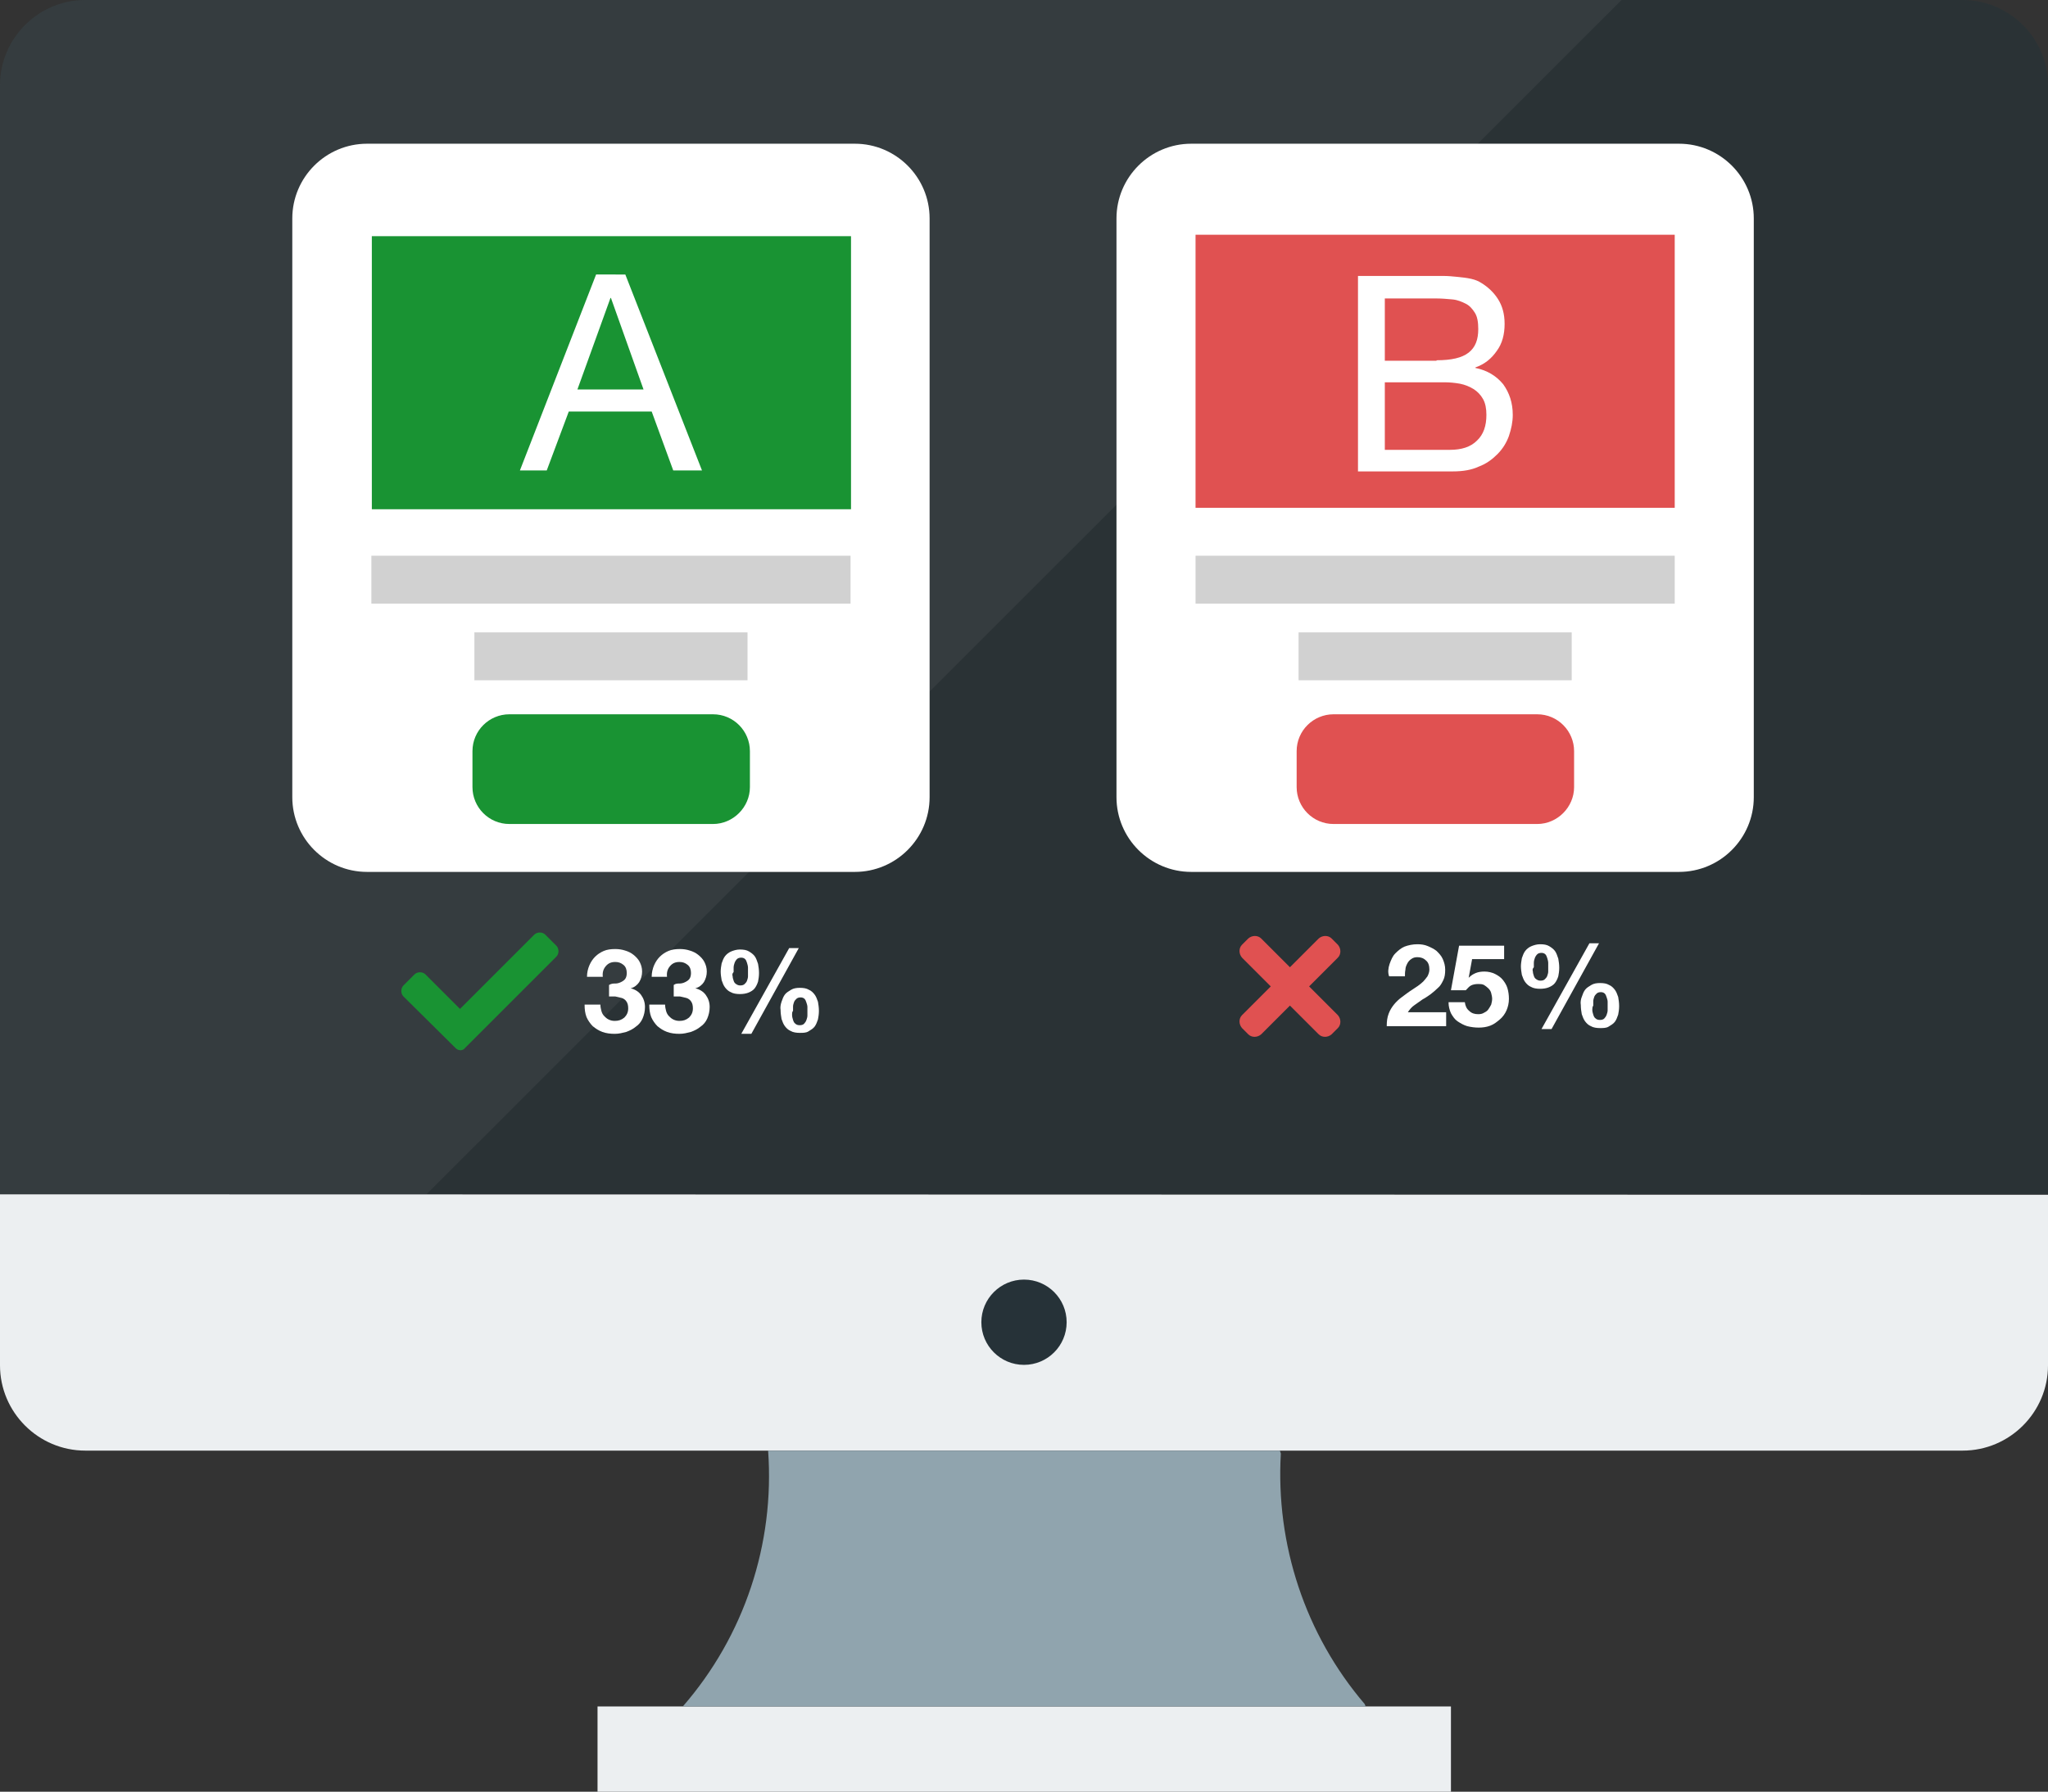 <?xml version="1.0" encoding="utf-8"?>
<!-- Generator: Adobe Illustrator 22.0.1, SVG Export Plug-In . SVG Version: 6.00 Build 0)  -->
<svg version="1.1" xmlns="http://www.w3.org/2000/svg" xmlns:xlink="http://www.w3.org/1999/xlink" x="0px" y="0px" width="427.4px"
	 height="374px" viewBox="0 0 427.4 374" style="enable-background:new 0 0 427.4 374;" xml:space="preserve">
<rect x="0" y="0" width="427.4" height="374" fill="#333333" stroke="none"/>
<style type="text/css">
	.st0{opacity:0.6;fill:#263238;}
	.st1{fill:#ECEFF1;}
	.st2{fill:#90A4AE;}
	.st3{fill:#263238;}
	.st4{opacity:0.1;fill:#999999;}
	.st5{fill:#FFFFFF;}
	.st6{fill:#D1D1D1;}
	.st7{fill:#199333;}
	.st8{fill:#E05151;}
</style>
<g id="Layer_7">
	<g>
		<g>
			<path class="st0" d="M409.6,0H17.8C8,0,0,8,0,17.8v231.5h427.4V17.8C427.4,8,419.4,0,409.6,0L409.6,0z"/>
			<path class="st1" d="M0,249.3V285c0,9.8,8,17.8,17.8,17.8h391.8c9.8,0,17.8-8,17.8-17.8v-35.6"/>
			<rect x="124.7" y="356.2" class="st1" width="178.1" height="17.8"/>
			<path class="st2" d="M267.3,303.4l-0.2-0.6H160.3c1.4,19.5-5,38.7-17.8,53.4H285l-0.2-0.5C272.4,341.2,266.2,322.4,267.3,303.4z"
				/>
			<circle class="st3" cx="213.7" cy="276" r="8.9"/>
			<path class="st4" d="M17.8,0C8,0,0,8,0,17.8v231.5h89L338.4,0H17.8z"/>
		</g>
	</g>
</g>
<g id="Test_A">
	<path class="st5" d="M178.4,182H76.6C68,182,61,175,61,166.4V45.6C61,37,68,30,76.6,30h101.8c8.6,0,15.6,7,15.6,15.6v120.8
		C194,175,187,182,178.4,182z"/>
	<rect x="77.5" y="116" class="st6" width="100" height="10"/>
	<path class="st7" d="M148.8,172h-42.5c-4.3,0-7.7-3.5-7.7-7.7v-7.5c0-4.3,3.5-7.7,7.7-7.7h42.5c4.3,0,7.7,3.5,7.7,7.7v7.5
		C156.5,168.5,153,172,148.8,172z"/>
	<rect x="99" y="132" class="st6" width="57" height="10"/>
	<rect x="77.6" y="49.3" class="st7" width="100" height="57"/>
	<g>
		<path class="st5" d="M130.5,57.3l16,40.9h-6L136,85.9h-17.3l-4.6,12.3h-5.6l15.9-40.9H130.5z M134.3,81.3l-6.8-19.1h-0.1
			l-6.9,19.1H134.3z"/>
	</g>
</g>
<g id="Layer_6">
	<path class="st7" d="M95,218.7L84.2,208c-0.6-0.6-0.6-1.7,0-2.3l2.3-2.3c0.6-0.6,1.7-0.6,2.3,0l7.2,7.2l15.5-15.5
		c0.6-0.6,1.7-0.6,2.3,0l2.3,2.3c0.6,0.6,0.6,1.7,0,2.3l-19,19C96.6,219.4,95.6,219.4,95,218.7L95,218.7z"/>
	<g>
		<path class="st5" d="M128.4,205.3c0.4,0,0.8-0.1,1.2-0.3c0.4-0.2,0.7-0.4,0.9-0.7s0.3-0.7,0.3-1.2c0-0.7-0.2-1.3-0.7-1.7
			s-1-0.6-1.7-0.6c-0.9,0-1.5,0.3-2,0.9s-0.7,1.3-0.6,2.2h-3.3c0-0.9,0.2-1.7,0.5-2.4c0.3-0.7,0.7-1.3,1.2-1.8
			c0.5-0.5,1.1-0.9,1.8-1.2c0.7-0.3,1.5-0.4,2.4-0.4c0.7,0,1.4,0.1,2,0.3c0.7,0.2,1.3,0.5,1.8,0.9c0.5,0.4,1,0.9,1.3,1.5
			c0.3,0.6,0.5,1.2,0.5,2c0,0.8-0.2,1.5-0.6,2.2c-0.4,0.6-1,1.1-1.8,1.3v0c0.9,0.2,1.7,0.7,2.2,1.4c0.5,0.7,0.8,1.5,0.8,2.5
			c0,0.9-0.2,1.7-0.5,2.4c-0.3,0.7-0.8,1.3-1.4,1.7c-0.6,0.5-1.2,0.8-2,1.1c-0.8,0.2-1.5,0.4-2.4,0.4c-0.9,0-1.8-0.1-2.6-0.4
			c-0.8-0.3-1.4-0.7-2-1.2c-0.5-0.5-1-1.2-1.3-1.9c-0.3-0.8-0.4-1.6-0.4-2.6h3.3c0,0.5,0.1,0.9,0.2,1.3s0.3,0.8,0.6,1.1
			s0.5,0.5,0.9,0.7c0.4,0.2,0.8,0.3,1.3,0.3c0.8,0,1.4-0.2,2-0.7c0.5-0.5,0.8-1.1,0.8-1.9c0-0.6-0.1-1.1-0.4-1.5
			c-0.2-0.3-0.6-0.6-1-0.7s-0.8-0.2-1.3-0.3c-0.5,0-0.9,0-1.3,0v-2.4C127.6,205.3,128,205.3,128.4,205.3z"/>
		<path class="st5" d="M141.8,205.3c0.4,0,0.8-0.1,1.2-0.3c0.4-0.2,0.7-0.4,0.9-0.7s0.3-0.7,0.3-1.2c0-0.7-0.2-1.3-0.7-1.7
			s-1-0.6-1.7-0.6c-0.9,0-1.5,0.3-2,0.9s-0.7,1.3-0.6,2.2H136c0-0.9,0.2-1.7,0.5-2.4c0.3-0.7,0.7-1.3,1.2-1.8
			c0.5-0.5,1.1-0.9,1.8-1.2c0.7-0.3,1.5-0.4,2.4-0.4c0.7,0,1.4,0.1,2,0.3c0.7,0.2,1.3,0.5,1.8,0.9c0.5,0.4,1,0.9,1.3,1.5
			c0.3,0.6,0.5,1.2,0.5,2c0,0.8-0.2,1.5-0.6,2.2c-0.4,0.6-1,1.1-1.8,1.3v0c0.9,0.2,1.7,0.7,2.2,1.4c0.5,0.7,0.8,1.5,0.8,2.5
			c0,0.9-0.2,1.7-0.5,2.4c-0.3,0.7-0.8,1.3-1.4,1.7c-0.6,0.5-1.2,0.8-2,1.1c-0.8,0.2-1.5,0.4-2.4,0.4c-0.9,0-1.8-0.1-2.6-0.4
			c-0.8-0.3-1.4-0.7-2-1.2c-0.5-0.5-1-1.2-1.3-1.9c-0.3-0.8-0.4-1.6-0.4-2.6h3.3c0,0.5,0.1,0.9,0.2,1.3s0.3,0.8,0.6,1.1
			s0.5,0.5,0.9,0.7c0.4,0.2,0.8,0.3,1.3,0.3c0.8,0,1.4-0.2,2-0.7c0.5-0.5,0.8-1.1,0.8-1.9c0-0.6-0.1-1.1-0.4-1.5
			c-0.2-0.3-0.6-0.6-1-0.7s-0.8-0.2-1.3-0.3c-0.5,0-0.9,0-1.3,0v-2.4C141,205.3,141.4,205.3,141.8,205.3z"/>
		<path class="st5" d="M150.6,201.1c0.2-0.6,0.4-1.1,0.7-1.5s0.8-0.8,1.3-1s1.1-0.4,1.8-0.4c0.8,0,1.4,0.1,1.9,0.4
			c0.5,0.3,0.9,0.6,1.2,1c0.3,0.4,0.5,1,0.7,1.6c0.1,0.6,0.2,1.2,0.2,1.9c0,0.7-0.1,1.3-0.2,1.8c-0.2,0.6-0.4,1-0.7,1.4
			c-0.3,0.4-0.8,0.7-1.3,0.9c-0.5,0.2-1.1,0.3-1.8,0.3c-0.7,0-1.4-0.1-1.9-0.4c-0.5-0.2-0.9-0.6-1.2-1c-0.3-0.4-0.5-0.9-0.7-1.5
			c-0.1-0.6-0.2-1.2-0.2-1.8C150.4,202.3,150.5,201.6,150.6,201.1z M152.9,203.8c0,0.3,0.1,0.6,0.2,0.9s0.2,0.5,0.5,0.7
			s0.5,0.3,0.9,0.3c0.4,0,0.7-0.1,0.9-0.3c0.2-0.2,0.4-0.4,0.5-0.7c0.1-0.3,0.2-0.6,0.2-0.9c0-0.3,0-0.6,0-0.9c0-0.2,0-0.5,0-0.9
			c0-0.3-0.1-0.7-0.2-1s-0.2-0.6-0.4-0.8c-0.2-0.2-0.5-0.3-0.8-0.3c-0.4,0-0.7,0.1-0.9,0.3s-0.4,0.5-0.5,0.8c-0.1,0.3-0.2,0.6-0.2,1
			c0,0.4,0,0.7,0,0.9C152.8,203.2,152.8,203.5,152.9,203.8z M166.7,197.9l-9.9,17.9h-2.1l10-17.9H166.7z M163.1,209.1
			c0.2-0.6,0.4-1.1,0.7-1.5c0.3-0.4,0.8-0.7,1.3-1s1.1-0.4,1.8-0.4c0.8,0,1.4,0.1,1.9,0.4c0.5,0.2,0.9,0.6,1.2,1
			c0.3,0.4,0.5,0.9,0.7,1.5c0.1,0.6,0.2,1.2,0.2,1.9c0,0.7-0.1,1.3-0.2,1.8c-0.2,0.6-0.4,1.1-0.7,1.5c-0.3,0.4-0.8,0.7-1.3,1
			s-1.1,0.3-1.8,0.3c-0.7,0-1.4-0.1-1.9-0.4c-0.5-0.2-0.9-0.6-1.2-1c-0.3-0.4-0.5-0.9-0.7-1.5c-0.1-0.6-0.2-1.2-0.2-1.9
			C162.8,210.3,162.9,209.7,163.1,209.1z M165.3,211.9c0,0.3,0.1,0.7,0.2,1c0.1,0.3,0.2,0.6,0.5,0.8c0.2,0.2,0.5,0.3,0.9,0.3
			c0.4,0,0.7-0.1,0.9-0.3s0.4-0.5,0.5-0.8s0.2-0.6,0.2-0.9c0-0.3,0-0.6,0-0.9c0-0.2,0-0.5,0-0.9c0-0.3-0.1-0.6-0.2-0.9
			c-0.1-0.3-0.2-0.6-0.4-0.8c-0.2-0.2-0.5-0.3-0.8-0.3c-0.4,0-0.7,0.1-0.9,0.3c-0.2,0.2-0.4,0.4-0.5,0.7c-0.1,0.3-0.2,0.6-0.2,0.9
			c0,0.3,0,0.6,0,0.9C165.3,211.2,165.3,211.5,165.3,211.9z"/>
	</g>
	<path class="st8" d="M273.2,205.9l6-6c0.7-0.7,0.7-1.9,0-2.7l-1.3-1.3c-0.7-0.7-1.9-0.7-2.7,0l-6,6l-6-6c-0.7-0.7-1.9-0.7-2.7,0
		l-1.3,1.3c-0.7,0.7-0.7,1.9,0,2.7l6,6l-6,6c-0.7,0.7-0.7,1.9,0,2.7l1.3,1.3c0.7,0.7,1.9,0.7,2.7,0l6-6l6,6c0.7,0.7,1.9,0.7,2.7,0
		l1.3-1.3c0.7-0.7,0.7-1.9,0-2.7L273.2,205.9z"/>
	<g>
		<path class="st5" d="M290,201.2c0.3-0.8,0.6-1.6,1.2-2.2s1.2-1.1,1.9-1.4c0.8-0.3,1.7-0.5,2.7-0.5c0.8,0,1.5,0.1,2.2,0.4
			s1.3,0.6,1.8,1c0.5,0.5,1,1,1.3,1.7c0.3,0.7,0.5,1.4,0.5,2.2c0,0.9-0.1,1.6-0.4,2.2c-0.3,0.6-0.6,1.2-1.1,1.6
			c-0.5,0.5-1,0.9-1.5,1.3c-0.6,0.4-1.1,0.8-1.7,1.1c-0.6,0.4-1.1,0.8-1.7,1.2s-1,0.9-1.4,1.5h8v2.9h-12.4c0-1,0.1-1.8,0.4-2.6
			s0.7-1.4,1.1-1.9s1-1.1,1.7-1.6s1.3-1,2.1-1.5c0.4-0.3,0.8-0.5,1.2-0.8c0.4-0.3,0.8-0.6,1.1-0.9s0.6-0.7,0.9-1.1
			c0.2-0.4,0.4-0.9,0.4-1.4c0-0.8-0.2-1.5-0.7-1.9c-0.5-0.5-1.1-0.7-1.8-0.7c-0.5,0-0.9,0.1-1.3,0.4c-0.3,0.2-0.6,0.5-0.8,0.9
			c-0.2,0.4-0.4,0.8-0.4,1.3c-0.1,0.5-0.1,0.9-0.1,1.4h-3.3C289.6,203,289.7,202.1,290,201.2z"/>
		<path class="st5" d="M307.2,200.3l-0.7,3.8l0,0c0.5-0.5,1-0.8,1.5-1c0.5-0.2,1.1-0.3,1.8-0.3c0.8,0,1.6,0.2,2.2,0.5
			c0.6,0.3,1.2,0.7,1.6,1.2c0.4,0.5,0.8,1.1,1,1.8c0.2,0.7,0.3,1.4,0.3,2.2c0,0.9-0.2,1.7-0.5,2.4s-0.8,1.4-1.4,1.9
			c-0.6,0.5-1.2,1-2,1.3s-1.6,0.4-2.4,0.4c-0.8,0-1.6-0.1-2.4-0.3c-0.7-0.2-1.4-0.6-2-1c-0.6-0.4-1-1-1.4-1.7
			c-0.3-0.7-0.5-1.4-0.5-2.3h3.4c0.1,0.8,0.4,1.4,0.9,1.8c0.5,0.5,1.1,0.7,1.9,0.7c0.5,0,0.9-0.1,1.2-0.3c0.4-0.2,0.7-0.4,0.9-0.7
			c0.2-0.3,0.4-0.6,0.6-1c0.1-0.4,0.2-0.8,0.2-1.2c0-0.4-0.1-0.8-0.2-1.2c-0.1-0.4-0.3-0.7-0.6-1s-0.6-0.5-0.9-0.7
			c-0.4-0.2-0.8-0.2-1.2-0.2c-0.6,0-1.1,0.1-1.5,0.3c-0.4,0.2-0.7,0.6-1.1,1h-3.1l1.7-9.3h9.4v2.8H307.2z"/>
		<path class="st5" d="M317.6,200c0.2-0.6,0.4-1.1,0.7-1.5s0.8-0.8,1.3-1s1.1-0.4,1.8-0.4c0.8,0,1.4,0.1,1.9,0.4
			c0.5,0.3,0.9,0.6,1.2,1c0.3,0.4,0.5,1,0.7,1.6c0.1,0.6,0.2,1.2,0.2,1.9c0,0.7-0.1,1.3-0.2,1.8c-0.2,0.6-0.4,1-0.7,1.4
			c-0.3,0.4-0.8,0.7-1.3,0.9c-0.5,0.2-1.1,0.3-1.8,0.3c-0.7,0-1.4-0.1-1.9-0.4c-0.5-0.2-0.9-0.6-1.2-1c-0.3-0.4-0.5-0.9-0.7-1.5
			c-0.1-0.6-0.2-1.2-0.2-1.8C317.4,201.2,317.5,200.6,317.6,200z M319.9,202.8c0,0.3,0.1,0.6,0.2,0.9s0.2,0.5,0.5,0.7
			s0.5,0.3,0.9,0.3c0.4,0,0.7-0.1,0.9-0.3c0.2-0.2,0.4-0.4,0.5-0.7c0.1-0.3,0.2-0.6,0.2-0.9c0-0.3,0-0.6,0-0.9c0-0.2,0-0.5,0-0.9
			c0-0.3-0.1-0.7-0.2-1s-0.2-0.6-0.4-0.8c-0.2-0.2-0.5-0.3-0.8-0.3c-0.4,0-0.7,0.1-0.9,0.3s-0.4,0.5-0.5,0.8c-0.1,0.3-0.2,0.6-0.2,1
			c0,0.4,0,0.7,0,0.9C319.8,202.2,319.8,202.5,319.9,202.8z M333.7,196.9l-9.9,17.9h-2.1l10-17.9H333.7z M330.1,208.1
			c0.2-0.6,0.4-1.1,0.7-1.5c0.3-0.4,0.8-0.7,1.3-1s1.1-0.4,1.8-0.4c0.8,0,1.4,0.1,1.9,0.4c0.5,0.2,0.9,0.6,1.2,1
			c0.3,0.4,0.5,0.9,0.7,1.5c0.1,0.6,0.2,1.2,0.2,1.9c0,0.7-0.1,1.3-0.2,1.8c-0.2,0.6-0.4,1.1-0.7,1.5c-0.3,0.4-0.8,0.7-1.3,1
			s-1.1,0.3-1.8,0.3c-0.7,0-1.4-0.1-1.9-0.4c-0.5-0.2-0.9-0.6-1.2-1c-0.3-0.4-0.5-0.9-0.7-1.5c-0.1-0.6-0.2-1.2-0.2-1.9
			C329.8,209.2,329.9,208.6,330.1,208.1z M332.3,210.8c0,0.3,0.1,0.7,0.2,1c0.1,0.3,0.2,0.6,0.5,0.8c0.2,0.2,0.5,0.3,0.9,0.3
			c0.4,0,0.7-0.1,0.9-0.3s0.4-0.5,0.5-0.8s0.2-0.6,0.2-0.9c0-0.3,0-0.6,0-0.9c0-0.2,0-0.5,0-0.9c0-0.3-0.1-0.6-0.2-0.9
			c-0.1-0.3-0.2-0.6-0.4-0.8c-0.2-0.2-0.5-0.3-0.8-0.3c-0.4,0-0.7,0.1-0.9,0.3c-0.2,0.2-0.4,0.4-0.5,0.7c-0.1,0.3-0.2,0.6-0.2,0.9
			c0,0.3,0,0.6,0,0.9C332.3,210.2,332.3,210.5,332.3,210.8z"/>
	</g>
</g>
<g id="Layer_5">
	<path class="st5" d="M350.4,182H248.6c-8.6,0-15.6-7-15.6-15.6V45.6c0-8.6,7-15.6,15.6-15.6h101.8c8.6,0,15.6,7,15.6,15.6v120.8
		C366,175,359,182,350.4,182z"/>
	<rect x="249.5" y="116" class="st6" width="100" height="10"/>
	<path class="st8" d="M320.8,172h-42.5c-4.3,0-7.7-3.5-7.7-7.7v-7.5c0-4.3,3.5-7.7,7.7-7.7h42.5c4.3,0,7.7,3.5,7.7,7.7v7.5
		C328.5,168.5,325,172,320.8,172z"/>
	<rect x="271" y="132" class="st6" width="57" height="10"/>
	<rect x="249.5" y="49" class="st8" width="100" height="57"/>
	<path class="st5" d="M298.4,57.6c0.9,0,1.8,0,2.8,0c1,0,2,0.1,3,0.2c1,0.1,1.9,0.2,2.8,0.4c0.9,0.2,1.6,0.5,2.2,0.9
		c1.3,0.8,2.5,1.9,3.4,3.3c0.9,1.4,1.4,3.1,1.4,5.2c0,2.2-0.5,4.1-1.6,5.6c-1.1,1.6-2.5,2.8-4.5,3.5v0.1c2.5,0.5,4.4,1.7,5.8,3.4
		c1.3,1.8,2,3.9,2,6.4c0,1.5-0.3,2.9-0.8,4.4c-0.5,1.4-1.3,2.7-2.4,3.8c-1.1,1.1-2.3,2-3.9,2.6c-1.5,0.7-3.3,1-5.4,1h-19.8V57.6
		H298.4z M299.8,75.2c3.1,0,5.3-0.5,6.7-1.6c1.4-1.1,2-2.7,2-4.9c0-1.5-0.2-2.6-0.7-3.4c-0.5-0.8-1.1-1.5-1.9-1.9s-1.7-0.8-2.8-0.9
		c-1.1-0.1-2.2-0.2-3.3-0.2H289v13H299.8z M302.6,93.9c2.4,0,4.3-0.6,5.6-1.9c1.4-1.3,2-3.1,2-5.4c0-1.3-0.2-2.4-0.7-3.3
		c-0.5-0.9-1.2-1.6-2-2.1s-1.8-0.9-2.8-1.1c-1.1-0.2-2.2-0.3-3.3-0.3H289v14.1H302.6z"/>
</g>
</svg>
